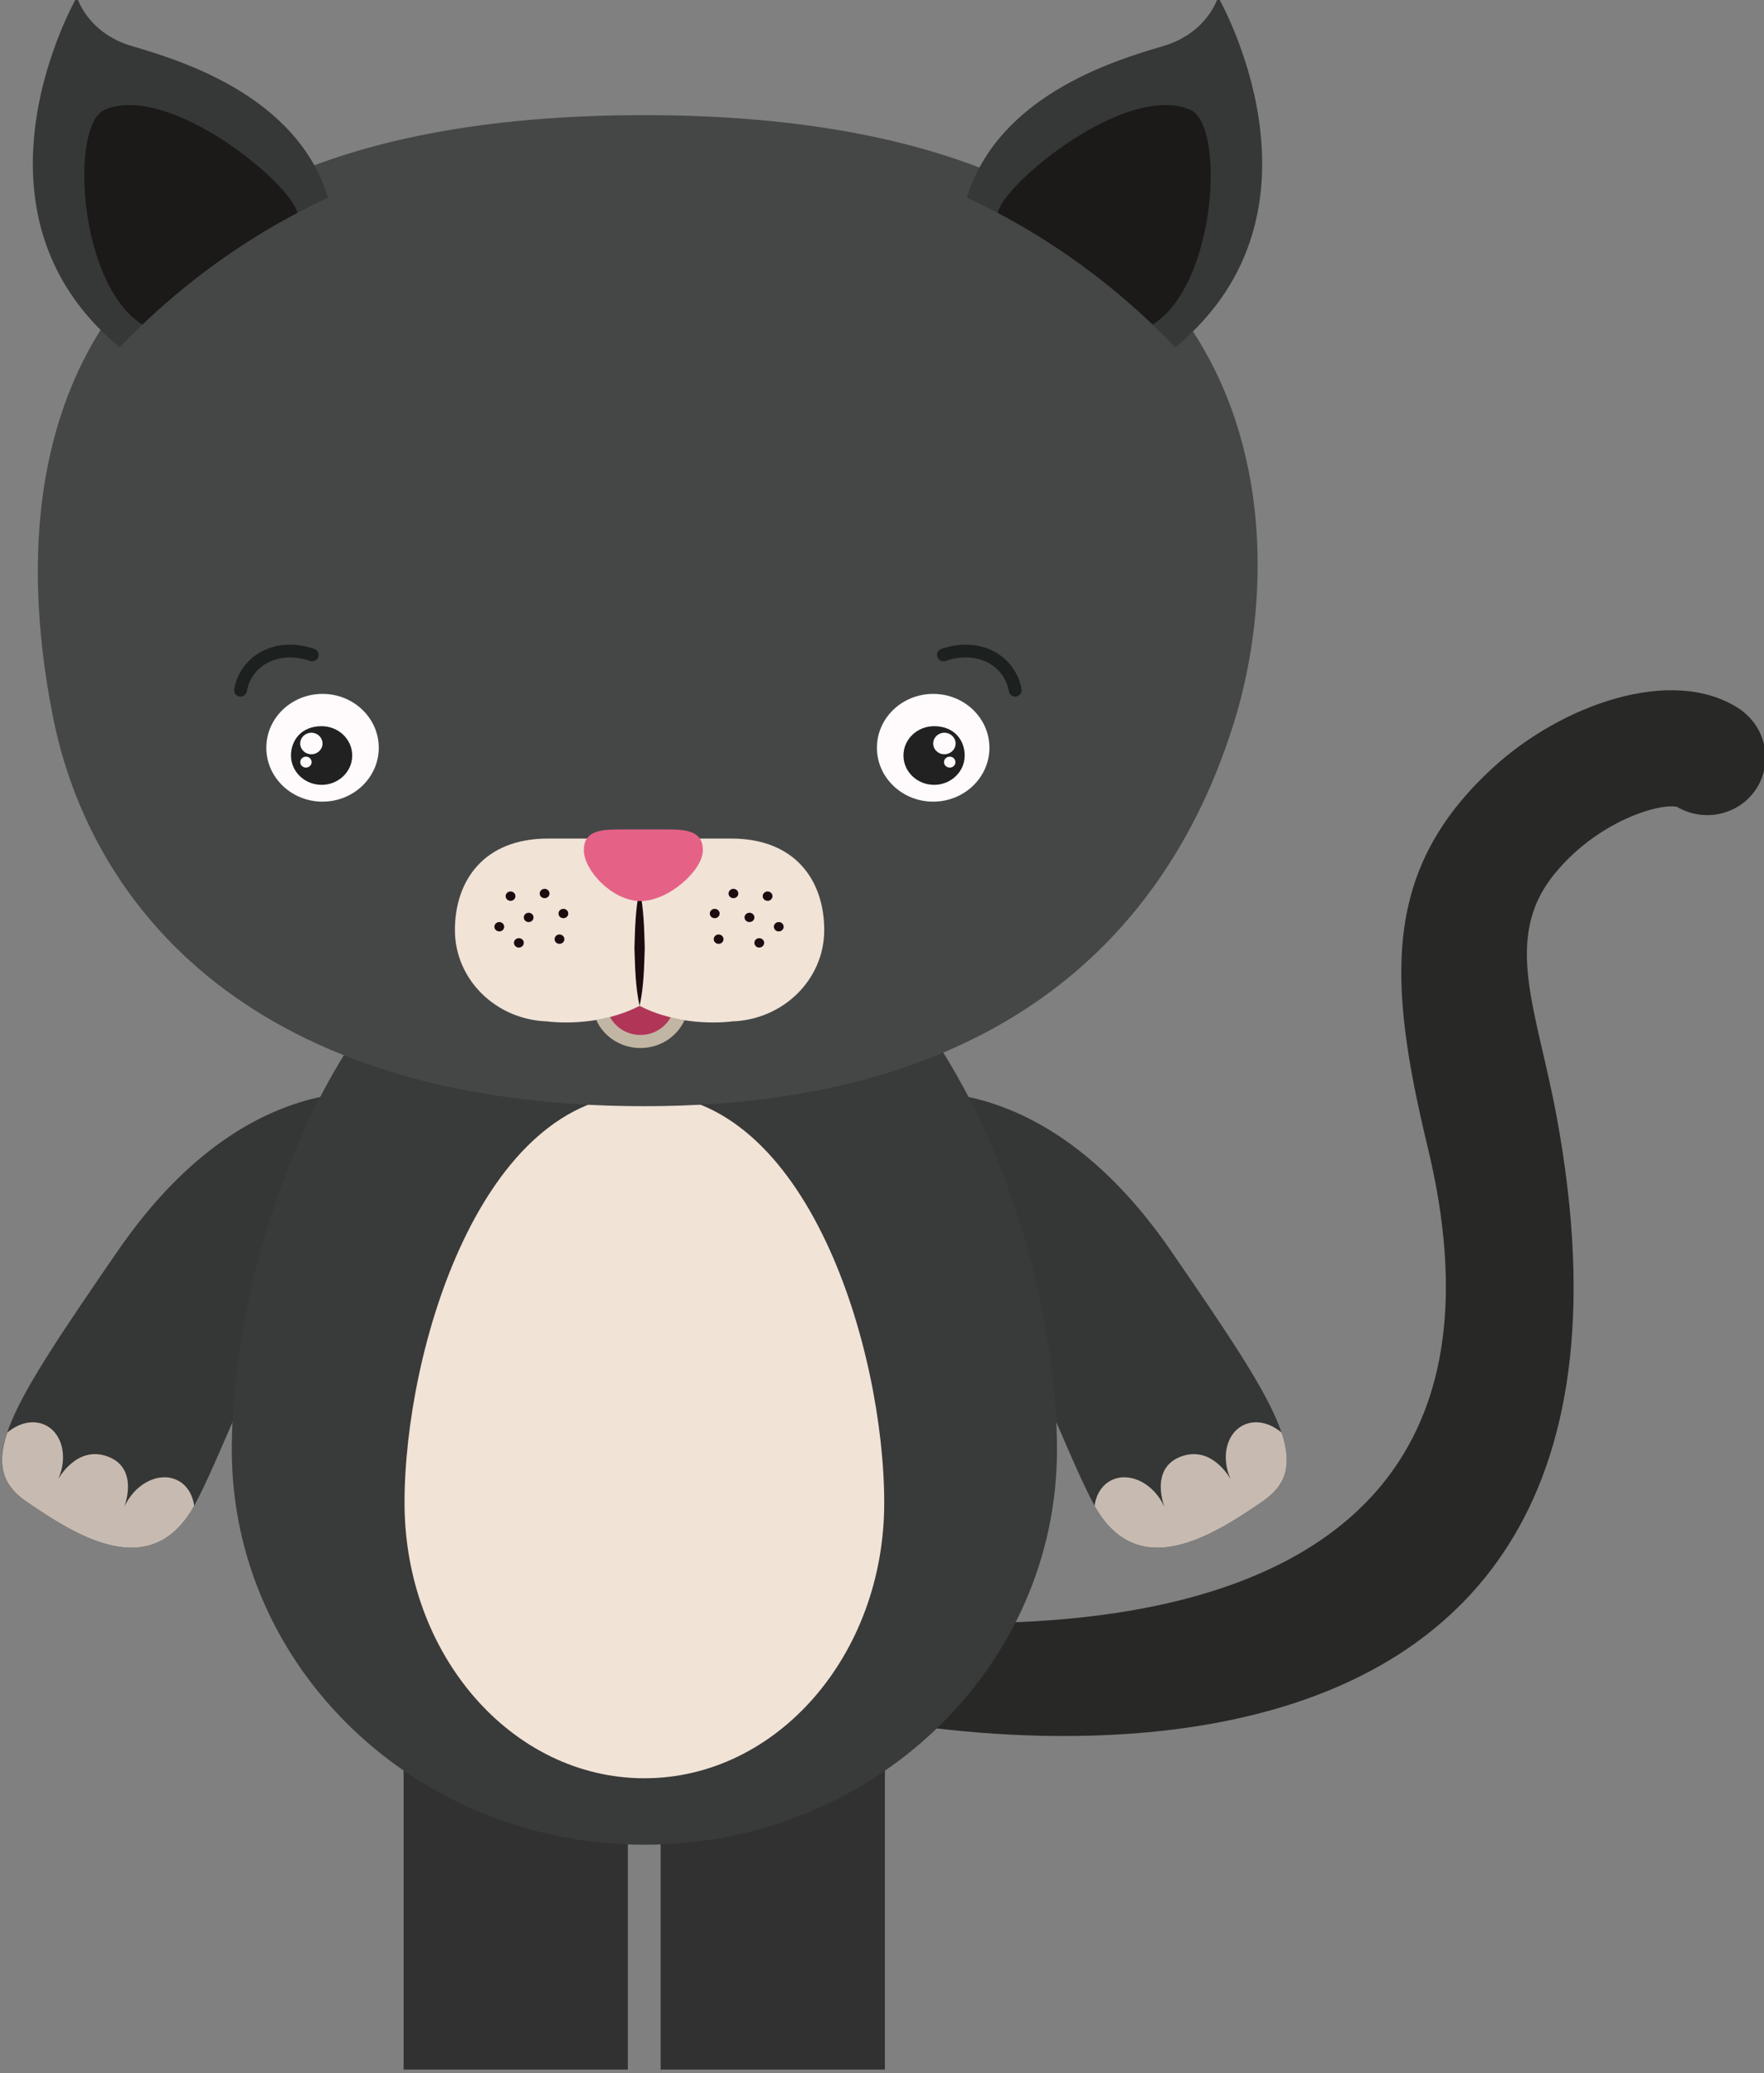 <?xml version="1.0" encoding="UTF-8" standalone="no"?>
<svg
   viewBox="0 0 95.018 111.673"
   height="111.673"
   width="95.018"
   xml:space="preserve"
   id="svg2"
   version="1.1"
   sodipodi:docname="cat.svg"
   inkscape:version="1.1.2 (b8e25be833, 2022-02-05)"
   xmlns:inkscape="http://www.inkscape.org/namespaces/inkscape"
   xmlns:sodipodi="http://sodipodi.sourceforge.net/DTD/sodipodi-0.dtd"
   xmlns="http://www.w3.org/2000/svg"
   xmlns:svg="http://www.w3.org/2000/svg"
   xmlns:rdf="http://www.w3.org/1999/02/22-rdf-syntax-ns#"
   xmlns:cc="http://creativecommons.org/ns#"
   xmlns:dc="http://purl.org/dc/elements/1.1/"><rect x="0" y="0" width="95.018" height="111.673" fill="#808080" stroke="none"/><sodipodi:namedview
     id="namedview8358"
     pagecolor="#ffffff"
     bordercolor="#666666"
     borderopacity="1.0"
     inkscape:pageshadow="2"
     inkscape:pageopacity="0.0"
     inkscape:pagecheckerboard="0"
     showgrid="false"
     inkscape:zoom="1.2117028"
     inkscape:cx="661.05318"
     inkscape:cy="-125.85594"
     inkscape:window-width="2560"
     inkscape:window-height="1361"
     inkscape:window-x="-9"
     inkscape:window-y="-9"
     inkscape:window-maximized="1"
     inkscape:current-layer="g12"
     fit-margin-top="0"
     fit-margin-left="0"
     fit-margin-right="0"
     fit-margin-bottom="0" /><defs
     id="defs6"><clipPath
       id="clipPath542"
       clipPathUnits="userSpaceOnUse"><path
         id="path540"
         d="m 5450.34,694.672 c -0.11,0 -0.23,0.008 -0.34,0.047 -3.4,1.043 -6.74,2.871 -9.78,5.191 1.04,0.942 2.07,1.879 3.11,2.82 2.61,-1.902 5.33,-3.718 7.96,-5.789 0.97,-0.773 0.11,-2.269 -0.95,-2.269" /></clipPath></defs><g
     transform="matrix(1.333,0,0,-1.333,429.576,-656.551)"
     id="g10"><g
       transform="scale(0.1)"
       id="g12"><path
         id="path7344-2"
         style="fill:#303130;fill-opacity:1;fill-rule:nonzero;stroke:none"
         d="m -3059.53,-5761.679 h 90.613 v 159.363 h -90.613 z" /><path
         id="path7354-7"
         style="fill:#303130;fill-opacity:1;fill-rule:nonzero;stroke:none"
         d="m -2955.66,-5761.679 h 90.609 v 159.363 h -90.609 z" /><path
         id="path7364-3"
         style="fill:#353636;fill-opacity:1;fill-rule:nonzero;stroke:none"
         d="m -3057.3,-5367.759 c -8.34,0.76 -64.9,13.73 -117.77,-63.16 -43.18,-62.78 -58.54,-86.28 -37.23,-100.97 21.33,-14.69 51.48,-33.61 68.79,-0.78 17.34,32.85 44.78,120.11 90.77,147.17 14.1,8.33 3.78,17.01 -4.56,17.74" /><path
         id="path7366-6"
         style="fill:#c7bbb1;fill-opacity:1;fill-rule:nonzero;stroke:none"
         d="m -3151.67,-5523.209 c -7.35,3.02 -16.63,-1.99 -20.78,-11.19 -0.08,-0.2 6.36,15.55 -6.55,20.42 -12.89,4.88 -20.33,-9.59 -20.1,-9.11 4.1,9.19 1.52,19.08 -5.83,22.12 -4.77,1.95 -10.31,0.45 -14.75,-3.3 -4.28,-12.78 -2.09,-21.06 7.38,-27.62 21.05,-14.5 50.74,-33.11 68.14,-1.95 -0.68,4.86 -3.27,8.9 -7.51,10.63" /><path
         id="path7368-9"
         style="fill:#353636;fill-opacity:1;fill-rule:nonzero;stroke:none"
         d="m -2867.14,-5367.759 c 8.3,0.76 64.87,13.73 117.75,-63.16 43.15,-62.78 58.52,-86.28 37.22,-100.97 -21.3,-14.69 -51.49,-33.61 -68.79,-0.78 -17.32,32.85 -44.78,120.11 -90.75,147.17 -14.15,8.33 -3.79,17.01 4.57,17.74" /><path
         id="path7370-2"
         style="fill:#c7bbb1;fill-opacity:1;fill-rule:nonzero;stroke:none"
         d="m -2772.8,-5523.209 c 7.33,3.02 16.63,-1.99 20.75,-11.19 0.1,-0.2 -6.34,15.55 6.58,20.42 12.9,4.88 20.33,-9.59 20.12,-9.11 -4.12,9.19 -1.52,19.08 5.84,22.12 4.76,1.95 10.29,0.45 14.75,-3.3 4.28,-12.78 2.07,-21.06 -7.41,-27.62 -21.05,-14.5 -50.75,-33.11 -68.15,-1.95 0.69,4.86 3.3,8.9 7.52,10.63" /><path
         id="path7372-5"
         style="fill:#282827;fill-opacity:1;fill-rule:nonzero;stroke:none"
         d="m -2512.76,-5219.059 c 4.68,-7.52 4.93,-17.28 -0.2,-25.11 -6.91,-10.56 -21.08,-13.69 -32.03,-7.23 -7.26,1.52 -32.56,-5.9 -49.91,-27.66 -20.57,-25.74 -6.63,-54.77 1.21,-97.05 59.83,-322.39 -286.51,-241.84 -286.51,-241.84 -11.39,-6.39 -25.88,-2.6 -32.6,8.93 -6.61,11.29 -2.76,25.63 8.58,32.05 4.67,2.64 317.37,-55.59 258.49,188.13 -16.36,67.77 -18.25,112.19 26.24,153.1 27.68,25.55 72.47,41.55 99.36,24.16 3.07,-1.99 5.54,-4.55 7.37,-7.48" /><path
         id="path7374-2"
         style="fill:#393a3a;fill-opacity:1;fill-rule:nonzero;stroke:none"
         d="m -2795.51,-5511.219 c 0,-88.13 -74.64,-159.61 -166.73,-159.61 -92.07,0 -166.72,71.48 -166.72,159.61 0,71.24 34.49,182.12 107.78,222.09 17.43,9.5 37.06,14.98 58.94,14.98 113.91,0 166.73,-148.9 166.73,-237.07" /><path
         id="path7376-6"
         style="fill:#f1e3d6;fill-opacity:1;fill-rule:nonzero;stroke:none"
         d="m -2865.32,-5532.669 c 0,-61.47 -43.39,-111.29 -96.92,-111.29 -53.51,0 -96.92,49.82 -96.92,111.29 0,61.48 30.71,165.29 96.92,165.29 66.22,0 96.92,-103.81 96.92,-165.29" /><path
         id="path7378-7"
         style="fill:#454747;fill-opacity:1;fill-rule:nonzero;stroke:none"
         d="m -2723.14,-5214.529 c -22.05,-73.83 -81.2,-157.85 -239.1,-157.85 -157.89,0 -223.8,80.1 -239.09,157.85 -15.22,77.75 -21.44,242.64 239.09,242.64 260.55,0 261.11,-168.81 239.1,-242.64" /><path
         id="path7380-7"
         style="fill:#c1b6a3;fill-opacity:1;fill-rule:nonzero;stroke:none"
         d="m -2964.17,-5331.859 c -5.83,-3.05 -11.96,-4.74 -17.53,-5.66 2.94,-6.67 9.85,-11.35 17.89,-11.35 7.94,0 14.81,4.63 17.8,11.26 -5.73,0.87 -12.08,2.57 -18.16,5.75" /><path
         id="path7382-3"
         style="fill:#f1e3d6;fill-opacity:1;fill-rule:nonzero;stroke:none"
         d="m -2927.08,-5264.229 c -21.97,0 -52.21,0 -74.18,0 -25.73,0 -37.54,-16.9 -37.54,-36.98 0,-20.07 16.72,-36.36 37.54,-36.91 v -0.03 c 0,0 19.81,-2.75 37.09,6.29 17.29,-9.04 37.09,-6.29 37.09,-6.29 v 0.03 c 20.82,0.55 37.52,16.84 37.52,36.91 0,20.08 -11.76,36.98 -37.52,36.98" /><path
         id="path7384-5"
         style="fill:#1c0b0f;fill-opacity:1;fill-rule:nonzero;stroke:none"
         d="m -2964.17,-5331.859 c -1.72,7.83 -1.82,15.67 -2.08,23.5 0.25,7.84 0.36,15.68 2.08,23.51 1.73,-7.83 1.84,-15.67 2.08,-23.51 -0.25,-7.83 -0.36,-15.67 -2.08,-23.5" /><path
         id="path7386-7"
         style="fill:#e56286;fill-opacity:1;fill-rule:nonzero;stroke:none"
         d="m -2938.6,-5268.969 c 0,-7.99 -13.74,-20.51 -25.2,-20.51 -11.47,0 -22.9,12.52 -22.9,20.51 0,7.96 6.74,8.43 15.08,8.43 h 17.95 c 8.31,0 15.07,-0.47 15.07,-8.43" /><path
         id="path7388-5"
         style="fill:#1c0b0f;fill-opacity:1;fill-rule:nonzero;stroke:none"
         d="m -3014.35,-5287.499 c 0,-1.03 -0.87,-1.89 -1.97,-1.89 -1.12,0 -1.98,0.86 -1.98,1.89 0,1.04 0.86,1.89 1.98,1.89 1.1,0 1.97,-0.85 1.97,-1.89" /><path
         id="path7390-9"
         style="fill:#1c0b0f;fill-opacity:1;fill-rule:nonzero;stroke:none"
         d="m -3000.58,-5286.439 c 0,-1.04 -0.88,-1.88 -1.95,-1.88 -1.1,0 -2.01,0.84 -2.01,1.88 0,1.03 0.91,1.9 2.01,1.9 1.07,0 1.95,-0.87 1.95,-1.9" /><path
         id="path7392-3"
         style="fill:#1c0b0f;fill-opacity:1;fill-rule:nonzero;stroke:none"
         d="m -3007.03,-5296.089 c 0,-1.06 -0.89,-1.88 -1.99,-1.88 -1.05,0 -1.94,0.82 -1.94,1.88 0,1.05 0.89,1.88 1.94,1.88 1.1,0 1.99,-0.83 1.99,-1.88" /><path
         id="path7394-9"
         style="fill:#1c0b0f;fill-opacity:1;fill-rule:nonzero;stroke:none"
         d="m -3010.96,-5306.359 c 0,-1.05 -0.91,-1.92 -2,-1.92 -1.08,0 -1.98,0.87 -1.98,1.92 0,1.06 0.9,1.88 1.98,1.88 1.09,0 2,-0.82 2,-1.88" /><path
         id="path7396-3"
         style="fill:#1c0b0f;fill-opacity:1;fill-rule:nonzero;stroke:none"
         d="m -2994.57,-5304.899 c 0,-1.02 -0.89,-1.87 -1.97,-1.87 -1.09,0 -1.99,0.85 -1.99,1.87 0,1.05 0.9,1.91 1.99,1.91 1.08,0 1.97,-0.86 1.97,-1.91" /><path
         id="path7398-5"
         style="fill:#1c0b0f;fill-opacity:1;fill-rule:nonzero;stroke:none"
         d="m -3018.89,-5299.879 c 0,-1.03 -0.89,-1.87 -1.97,-1.87 -1.09,0 -1.98,0.84 -1.98,1.87 0,1.06 0.89,1.91 1.98,1.91 1.08,0 1.97,-0.85 1.97,-1.91" /><path
         id="path7400-0"
         style="fill:#1c0b0f;fill-opacity:1;fill-rule:nonzero;stroke:none"
         d="m -2993,-5294.529 c 0,-1.05 -0.87,-1.87 -1.96,-1.87 -1.11,0 -1.98,0.82 -1.98,1.87 0,1.07 0.87,1.9 1.98,1.9 1.09,0 1.96,-0.83 1.96,-1.9" /><path
         id="path7402-5"
         style="fill:#1c0b0f;fill-opacity:1;fill-rule:nonzero;stroke:none"
         d="m -2914.43,-5287.499 c 0,-1.03 0.9,-1.89 1.99,-1.89 1.08,0 1.97,0.86 1.97,1.89 0,1.04 -0.89,1.89 -1.97,1.89 -1.09,0 -1.99,-0.85 -1.99,-1.89" /><path
         id="path7404-0"
         style="fill:#1c0b0f;fill-opacity:1;fill-rule:nonzero;stroke:none"
         d="m -2928.23,-5286.439 c 0,-1.04 0.9,-1.88 1.96,-1.88 1.12,0 1.99,0.84 1.99,1.88 0,1.03 -0.87,1.9 -1.99,1.9 -1.06,0 -1.96,-0.87 -1.96,-1.9" /><path
         id="path7406-5"
         style="fill:#1c0b0f;fill-opacity:1;fill-rule:nonzero;stroke:none"
         d="m -2921.77,-5296.089 c 0,-1.06 0.91,-1.88 1.99,-1.88 1.1,0 2,0.82 2,1.88 0,1.05 -0.9,1.88 -2,1.88 -1.08,0 -1.99,-0.83 -1.99,-1.88" /><path
         id="path7408-7"
         style="fill:#1c0b0f;fill-opacity:1;fill-rule:nonzero;stroke:none"
         d="m -2917.78,-5306.359 c 0,-1.05 0.87,-1.92 1.93,-1.92 1.11,0 2.01,0.87 2.01,1.92 0,1.06 -0.9,1.88 -2.01,1.88 -1.06,0 -1.93,-0.82 -1.93,-1.88" /><path
         id="path7410-6"
         style="fill:#1c0b0f;fill-opacity:1;fill-rule:nonzero;stroke:none"
         d="m -2934.21,-5304.899 c 0,-1.02 0.87,-1.87 1.97,-1.87 1.1,0 1.97,0.85 1.97,1.87 0,1.05 -0.87,1.91 -1.97,1.91 -1.1,0 -1.97,-0.86 -1.97,-1.91" /><path
         id="path7412-7"
         style="fill:#1c0b0f;fill-opacity:1;fill-rule:nonzero;stroke:none"
         d="m -2909.92,-5299.879 c 0,-1.03 0.89,-1.87 1.99,-1.87 1.1,0 1.97,0.84 1.97,1.87 0,1.06 -0.87,1.91 -1.97,1.91 -1.1,0 -1.99,-0.85 -1.99,-1.91" /><path
         id="path7414-9"
         style="fill:#1c0b0f;fill-opacity:1;fill-rule:nonzero;stroke:none"
         d="m -2935.8,-5294.529 c 0,-1.05 0.89,-1.87 1.99,-1.87 1.07,0 1.98,0.82 1.98,1.87 0,1.07 -0.91,1.9 -1.98,1.9 -1.1,0 -1.99,-0.83 -1.99,-1.9" /><path
         id="path7416-8"
         style="fill:#b13557;fill-opacity:1;fill-rule:nonzero;stroke:none"
         d="m -2964.17,-5331.859 c -3.94,-2.03 -8.01,-3.5 -11.95,-4.51 2.3,-4.25 6.92,-7.22 12.31,-7.22 5.27,0 9.84,2.9 12.17,7.09 -4.11,1.01 -8.4,2.49 -12.53,4.64" /><path
         id="path7418-1"
         style="fill:#363737;fill-opacity:1;fill-rule:nonzero;stroke:none"
         d="m -2747.68,-5065.679 c 67.15,55.37 17.26,141.55 17.26,141.55 0,0 -3.99,-14.56 -22.39,-19.92 -21.51,-6.26 -66.63,-20.71 -79.11,-61.18 33.37,-15.49 61.2,-36.49 84.24,-60.45" /><path
         id="path7420-2"
         style="fill:#1b1a19;fill-opacity:1;fill-rule:nonzero;stroke:none"
         d="m -2756.84,-5056.539 c 25.93,16.32 29.35,80.71 15.22,86.81 -25.89,11.17 -75.51,-29.84 -77.82,-41.65 23.75,-12.56 44.55,-27.94 62.6,-45.16" /><path
         id="path7422-0"
         style="fill:#363737;fill-opacity:1;fill-rule:nonzero;stroke:none"
         d="m -3174.27,-5065.679 c -67.15,55.37 -17.27,141.55 -17.27,141.55 0,0 4,-14.56 22.41,-19.92 21.49,-6.26 66.63,-20.71 79.09,-61.18 -33.34,-15.49 -61.19,-36.49 -84.23,-60.45" /><path
         id="path7424-0"
         style="fill:#1b1a19;fill-opacity:1;fill-rule:nonzero;stroke:none"
         d="m -3165.11,-5056.539 c -25.9,16.32 -29.38,80.71 -15.24,86.81 25.9,11.17 75.51,-29.84 77.85,-41.65 -23.77,-12.56 -44.55,-27.94 -62.61,-45.16" /><path
         id="path7426-5"
         style="fill:#fffbfd;fill-opacity:1;fill-rule:nonzero;stroke:none"
         d="m -3069.57,-5227.549 c 0,-11.98 -10.17,-21.76 -22.73,-21.76 -12.54,0 -22.71,9.78 -22.71,21.76 0,12.03 10.17,21.78 22.71,21.78 12.56,0 22.73,-9.75 22.73,-21.78" /><path
         id="path7428-9"
         style="fill:#212121;fill-opacity:1;fill-rule:nonzero;stroke:none"
         d="m -3096.81,-5230.159 c -2.48,0 -4.51,1.94 -4.51,4.34 0,2.4 2.03,4.36 4.51,4.36 2.51,0 4.51,-1.96 4.51,-4.36 0,-2.4 -2,-4.34 -4.51,-4.34 z m -2.2,-5.38 c -1.25,0 -2.28,0.97 -2.28,2.2 0,1.23 1.03,2.21 2.28,2.21 1.3,0 2.31,-0.98 2.31,-2.21 0,-1.23 -1.01,-2.2 -2.31,-2.2 z m 6.36,16.72 c -8.35,0 -12.39,-5.84 -12.39,-11.85 0,-6.53 5.52,-11.85 12.39,-11.85 6.81,0 12.35,5.32 12.35,11.85 0,6.56 -5.54,11.85 -12.35,11.85" /><path
         id="path7430-8"
         style="fill:#1c201f;fill-opacity:1;fill-rule:nonzero;stroke:none"
         d="m -3125.44,-5206.869 c -0.15,0 -0.3,0.02 -0.45,0.04 -1.41,0.25 -2.34,1.6 -2.09,3 1.84,10.53 11.01,17.96 22.38,17.96 0.04,0 0.08,0 0.12,0 3.15,0 6.47,-0.55 9.87,-1.71 1.35,-0.47 2.06,-1.94 1.6,-3.29 -0.37,-1.07 -1.37,-1.74 -2.44,-1.74 -0.28,0 -0.56,0.05 -0.84,0.14 -2.89,0.99 -5.63,1.43 -8.19,1.43 -9.24,-0.05 -15.94,-5.64 -17.41,-13.69 v -0.01 c -0.23,-1.25 -1.32,-2.13 -2.55,-2.13" /><path
         id="path7432-0"
         style="fill:#fffbfd;fill-opacity:1;fill-rule:nonzero;stroke:none"
         d="m -2868.27,-5227.549 c 0,-11.98 10.17,-21.76 22.74,-21.76 12.55,0 22.72,9.78 22.72,21.76 0,12.03 -10.17,21.78 -22.72,21.78 -12.57,0 -22.74,-9.75 -22.74,-21.78" /><path
         id="path7434-9"
         style="fill:#212121;fill-opacity:1;fill-rule:nonzero;stroke:none"
         d="m -2845.53,-5225.819 c 0,2.4 2,4.36 4.52,4.36 2.49,0 4.53,-1.96 4.53,-4.36 0,-2.4 -2.04,-4.34 -4.53,-4.34 -2.52,0 -4.52,1.94 -4.52,4.34 z m 4.37,-7.52 c 0,1.23 1.04,2.21 2.34,2.21 1.27,0 2.28,-0.98 2.28,-2.21 0,-1.23 -1.01,-2.2 -2.28,-2.2 -1.3,0 -2.34,0.97 -2.34,2.2 z m -16.39,2.67 c 0,-6.53 5.55,-11.85 12.38,-11.85 6.85,0 12.37,5.32 12.37,11.85 0,6.01 -4.03,11.85 -12.37,11.85 -6.83,0 -12.38,-5.29 -12.38,-11.85" /><path
         id="path7436-9"
         style="fill:#1c201f;fill-opacity:1;fill-rule:nonzero;stroke:none"
         d="m -2812.38,-5206.869 c -1.23,0 -2.32,0.88 -2.54,2.13 -1.48,8.06 -8.19,13.65 -17.45,13.7 -2.56,0 -5.32,-0.44 -8.19,-1.43 -0.28,-0.1 -0.56,-0.14 -0.84,-0.14 -1.08,0 -2.08,0.67 -2.45,1.74 -0.46,1.35 0.26,2.83 1.61,3.29 3.39,1.16 6.72,1.71 9.87,1.71 0.04,0 0.09,0 0.13,0 11.38,0 20.55,-7.43 22.4,-17.96 v 0 c 0.25,-1.4 -0.68,-2.74 -2.09,-3 -0.15,-0.02 -0.3,-0.04 -0.45,-0.04" /></g></g></svg>
